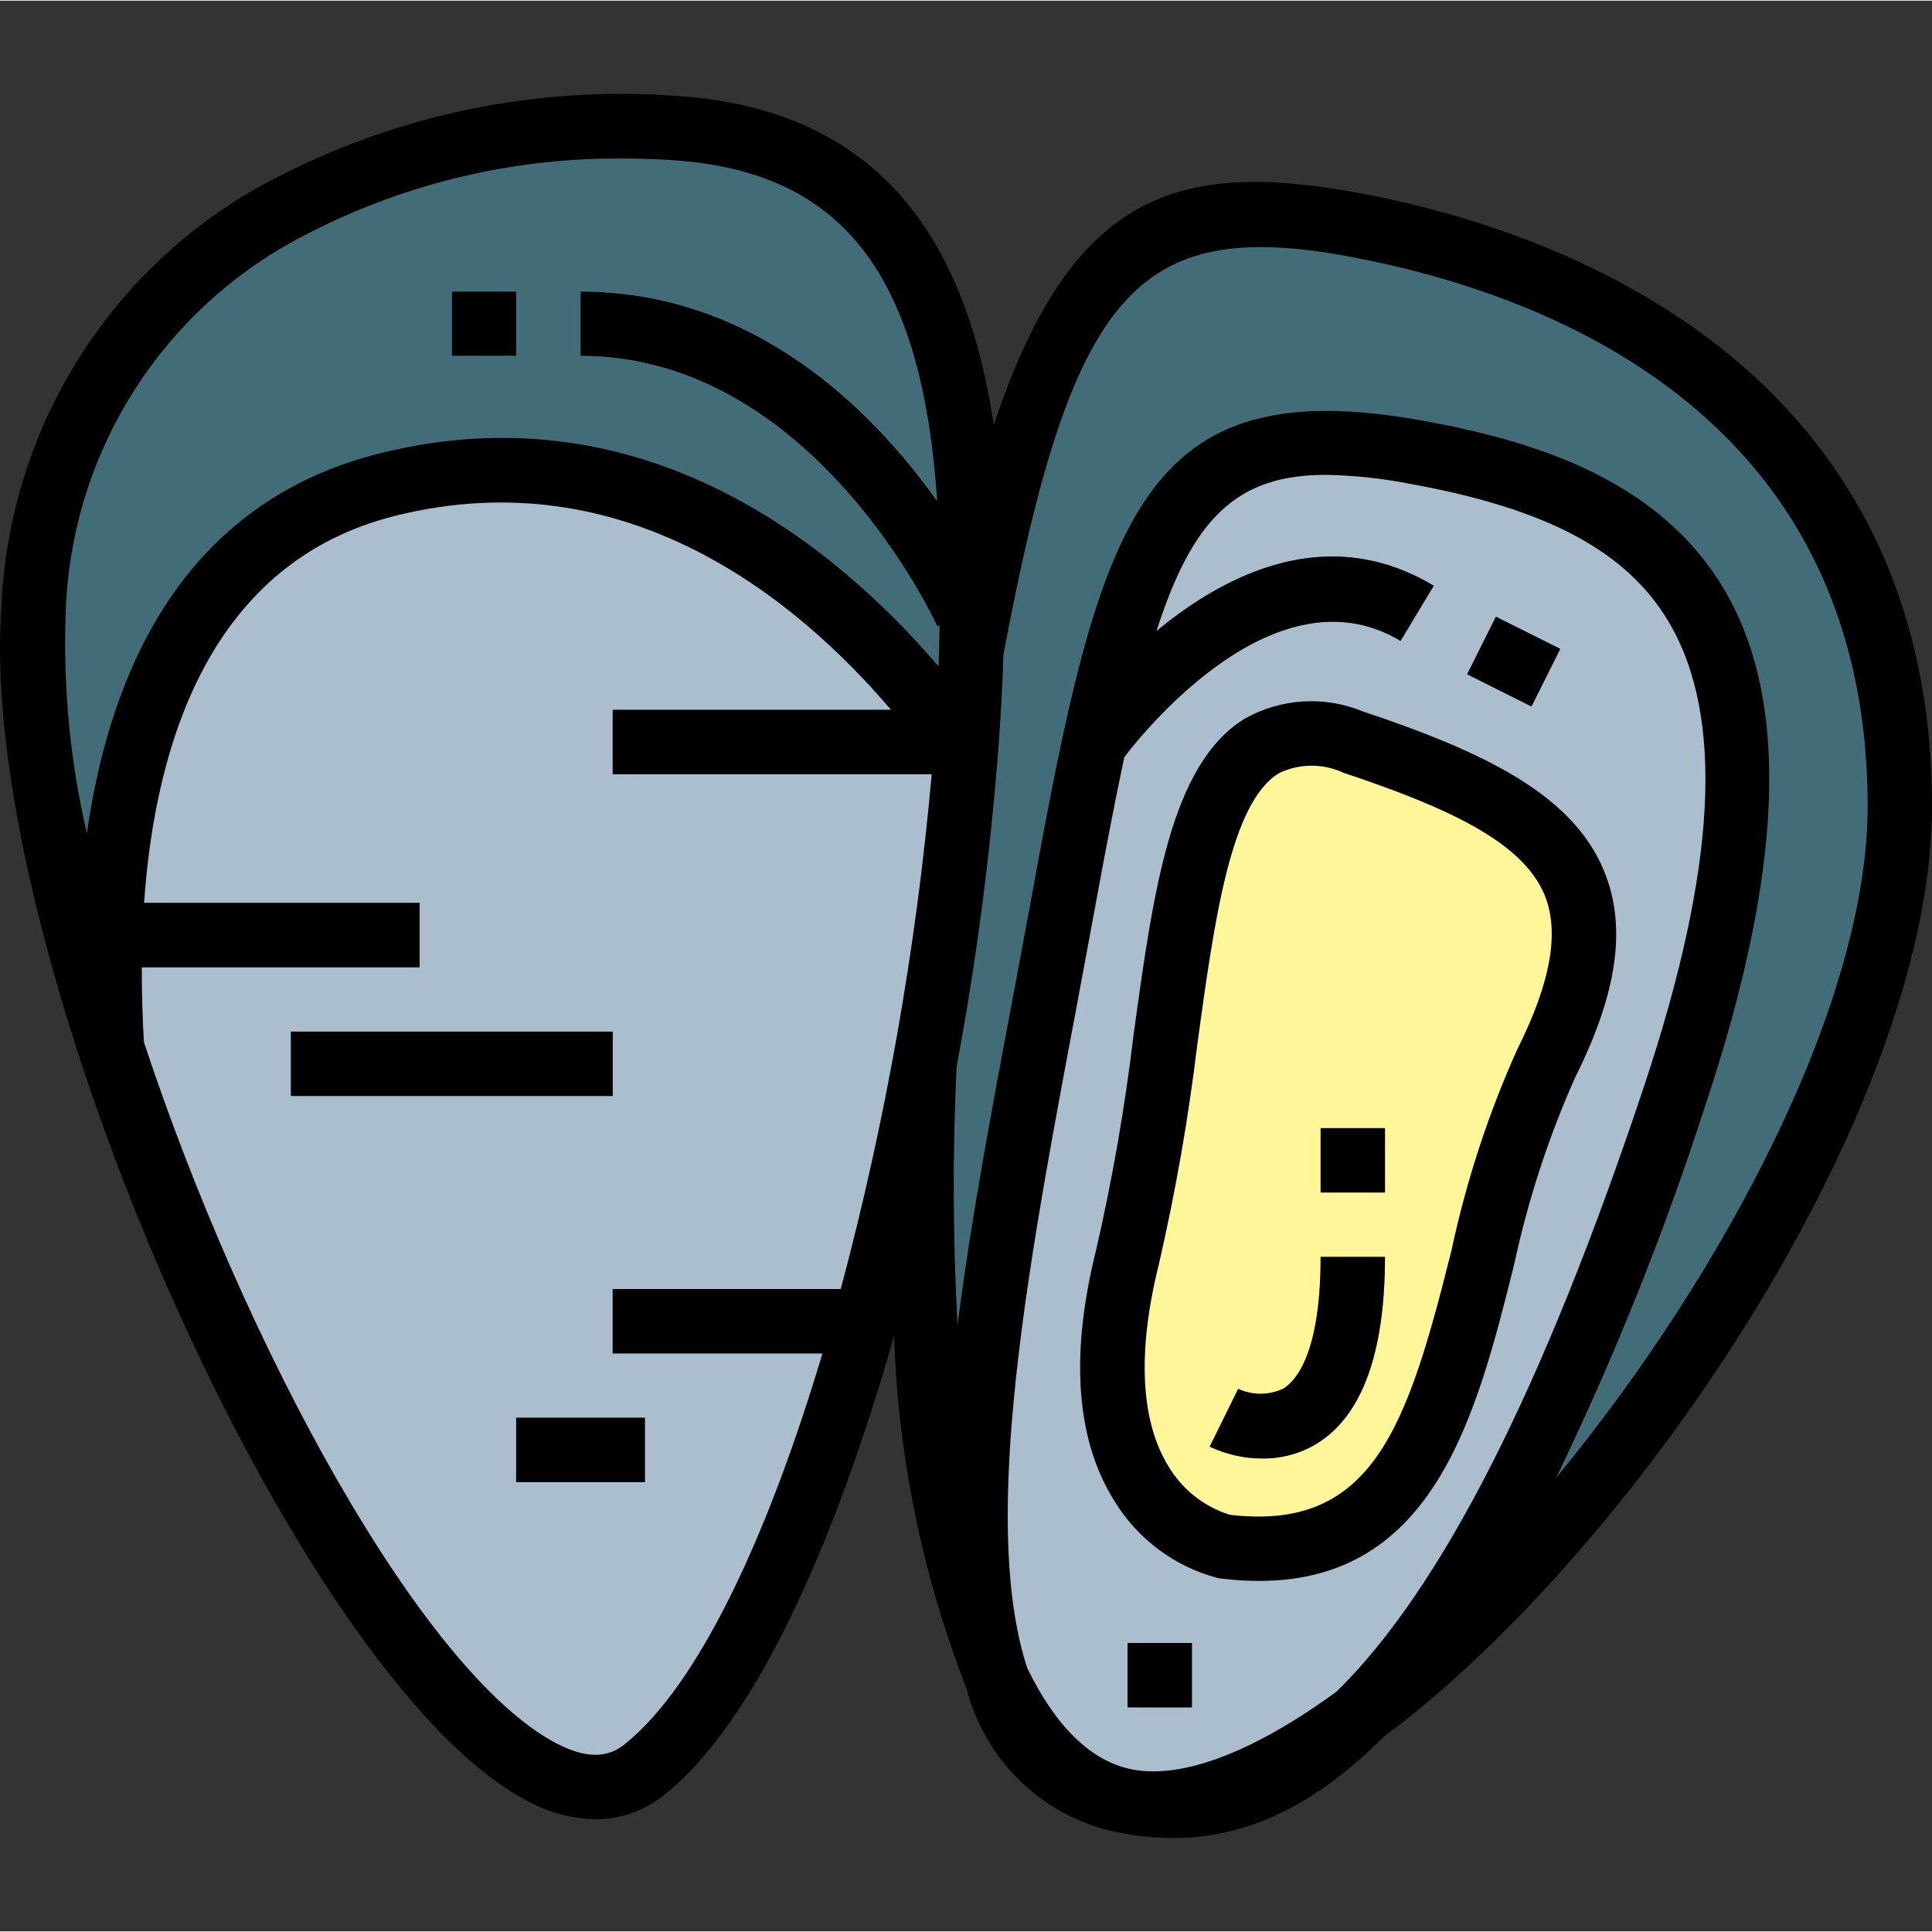 <svg height="480pt" viewBox="0 -23 480.329 480" width="480pt" xmlns="http://www.w3.org/2000/svg"><rect x="0" y="-23" width="480.329" height="480" fill="#333333" stroke="none"/><path d="m472.328 177.316c0 97.199-130.527 258.598-192 247.398-61.473-11.199-57.43-184.375-40-280 17.434-95.625 34.527-123.199 96-112 61.473 11.199 136 48.602 136 144.602zm0 0" fill="#426d78"/><path d="m8.328 128.715c-6.824 96.961 103.199 327.031 152 288 40-32 73.176-159.039 80-256 6.824-96.961-9.664-147.617-72-152-62.336-4.383-153.176 23-160 120zm0 0" fill="#426d78"/><path d="m416.328 249.316c-31.695 95.094-74.527 186.598-136 175.398-61.473-11.199-33.43-127.777-16-223.398 17.434-95.625 26.527-123.203 88-112 61.473 11.199 104 40 64 160zm0 0" fill="#aabece"/><path d="m304.328 361.316s-40-8-24-72 8-144 56-128 72 32 48 80-16 128-80 120zm0 0" fill="#fff69a"/><path d="m278.832 165.961-13.008-9.293c1.801-2.531 44.801-61.699 90.625-34.211l-8.242 13.715c-33.254-19.945-69.016 29.293-69.375 29.789zm0 0" fill="#426d78"/><path d="m364.75 144.473 7.156-14.312 16 8-7.156 14.312zm0 0" fill="#426d78"/><path d="m280.328 385.316h16v16h-16zm0 0" fill="#426d78"/><path d="m313.871 339.41c-4.535 0-9.016-1-13.117-2.938l7.078-14.352c3.586 1.676 7.734 1.641 11.289-.094 3.434-2.176 9.207-9.32 9.207-32.711h16c0 23.848-5.68 39.453-16.879 46.398-4.09 2.477-8.793 3.758-13.578 3.695zm0 0" fill="#e97424"/><path d="m328.328 257.316h16v16h-16zm0 0" fill="#e97424"/><path d="m96.328 97.316c-66.207 16.551-71.527 93.965-68.465 140.43 32.746 99.391 97.922 206.602 132.465 178.969 39.52-31.617 72.359-156 79.73-252.473-18.859-27.129-69.242-85.551-143.73-66.926zm0 0" fill="#aabece"/><path d="m233.023 132.57c-.301-.672-30.758-67.254-88.695-67.254v-16c68.418 0 101.914 73.598 103.312 76.75zm0 0" fill="#aabece"/><path d="m112.328 49.316h16v16h-16zm0 0" fill="#aabece"/><g fill="#426d78"><path d="m24.328 201.316h80v16h-80zm0 0"/><path d="m72.328 233.316h80v16h-80zm0 0"/><path d="m152.328 153.316h80v16h-80zm0 0"/><path d="m152.328 297.316h64v16h-64zm0 0"/><path d="m128.328 329.316h32v16h-32zm0 0"/></g><path d="m337.77 24.801c-44.344-8.094-71.258-.863-90.703 57.723-6.578-44.129-26.898-78.184-78.176-81.793-36.652-2.863-73.332 5.168-105.434 23.078-37.605 21.59-61.453 61.008-63.129 104.34-6.07 86.238 73.227 266.215 130.52 296.277 5.266 2.957 11.176 4.574 17.211 4.723 6.289-.012 12.383-2.195 17.246-6.188 22.25-17.805 42.129-61.812 56.984-114.023.961 30.07 7.062 59.75 18.039 87.762 4.727 18.484 19.805 32.512 38.586 35.887 4.219.789 8.504 1.195 12.801 1.215 15.062 0 32.703-5.461 52.168-25.078 3.422-2.559 6.75-5.145 9.805-7.688 61.145-50.969 126.641-153.023 126.641-223.719 0-114.027-99.695-144.641-142.559-152.516zm-321.441 104.516c1.129-38.113 22.051-72.875 55.199-91.715 25.531-14.285 54.352-21.645 83.602-21.352 4.203 0 8.406.148 12.609.441 41.301 2.91 61.43 27.727 65.262 84.664-15.984-22.441-45.285-52.039-88.672-52.039v16c57.938 0 88.395 66.582 88.695 67.254l.586-.254c-.074 3.359-.113 6.664-.266 10.191-25.559-29.898-73.352-69.359-138.949-52.953-48.738 12.184-67.008 53.91-72.801 94.449-4.156-17.918-5.926-36.309-5.266-54.688zm139 281.148c-2.832 2.266-7.672 4.699-17.016-.207-33.336-17.488-77.414-98.398-102.527-174.297-.352-5.75-.551-12.039-.527-18.645h69.07v-16h-68.512c2.77-39.785 16.52-84.754 62.449-96.242 57.664-14.398 100.312 21.266 123.254 48.242h-69.191v16h79.312c-3.852 43.234-11.418 86.059-22.617 128h-56.695v16h52.152c-13.559 45.324-30.742 82.398-49.152 97.148zm98.328-25.109c-8.801-37.191 2.688-98.16 13.793-157.113 1.602-8.602 3.199-17.129 4.742-25.496 2.602-14.254 4.992-26.703 7.344-37.719 5-6.543 37.883-47.32 68.672-28.855l8.242-13.715c-26.344-15.805-51.746-2.957-68.938 11.297 9.129-28.504 20.344-38.863 42.145-38.863 7.133.133 14.238.902 21.234 2.297 33.855 6.168 53.598 16.742 64 34.297 13.91 23.504 11.91 61.215-6.113 115.301-25.055 75.203-50.402 125.074-76.496 150.625-20.289 14.785-37.961 21.68-50.48 19.391-10.52-1.918-19.352-10.742-26.398-25.246-.633-1.961-1.227-4.008-1.746-6.199zm133.266-41.184c14.438-29.891 26.797-60.738 36.992-92.328 19.582-58.746 21.125-100.801 4.711-128.512-16.609-28.059-48.734-37.129-74.855-41.891-70.512-12.848-80.227 24.672-97.305 118.441-1.527 8.336-3.129 16.801-4.734 25.398-5.152 27.32-10.363 55.043-13.672 80.984-1.168-21.355-1.246-42.762-.242-64.129 4.996-26.723 8.504-53.707 10.512-80.82.535-7.246.914-14.48 1.137-21.715 16.977-90.094 32.969-108.613 85.418-99.086 48.344 8.902 129.445 38.473 129.445 136.801 0 48.734-35.566 116.047-77.406 166.855zm0 0"/><path d="m302.73 369.156.574.094c3.227.414 6.477.625 9.727.633 43.664 0 54.074-41.434 63.32-78.281 3.426-16.055 8.512-31.707 15.176-46.711 10.68-21.367 12.984-37.785 7.203-51.672-7.801-18.816-29.602-29.398-59.867-39.496-9.578-3.957-20.441-3.285-29.461 1.816-18.336 11.375-22.625 42.574-27.586 78.656-2.137 17.875-5.223 35.625-9.246 53.176-6.641 26.438-5.043 47.543 4.559 62.742 5.766 9.406 14.934 16.223 25.602 19.043zm-14.641-77.898c4.176-18.109 7.379-36.43 9.598-54.879 4.227-30.77 8.227-59.824 20.168-67.25 5.027-2.492 10.91-2.574 16-.223 26.129 8.711 44.664 17.223 50.137 30.398 3.793 9.152 1.602 21.715-6.766 38.402-7.211 16.043-12.695 32.805-16.363 50.008-10.91 43.488-19.383 69.984-55.117 65.719-6.438-2.016-11.895-6.348-15.312-12.16-6.906-11.223-7.703-28.512-2.344-50.016zm0 0"/><path d="m364.75 144.473 7.156-14.312 16 8-7.156 14.312zm0 0"/><path d="m280.328 385.316h16v16h-16zm0 0"/><path d="m327.449 335.715c11.199-6.945 16.879-22.551 16.879-46.398h-16c0 23.391-5.773 30.535-9.207 32.711-3.555 1.734-7.703 1.77-11.289.094l-7.078 14.395c4.102 1.934 8.582 2.938 13.117 2.934 4.789.051 9.492-1.242 13.578-3.734zm0 0"/><path d="m328.328 257.316h16v16h-16zm0 0"/><path d="m112.328 49.316h16v16h-16zm0 0"/><path d="m72.328 233.316h80v16h-80zm0 0"/><path d="m128.328 329.316h32v16h-32zm0 0"/></svg>